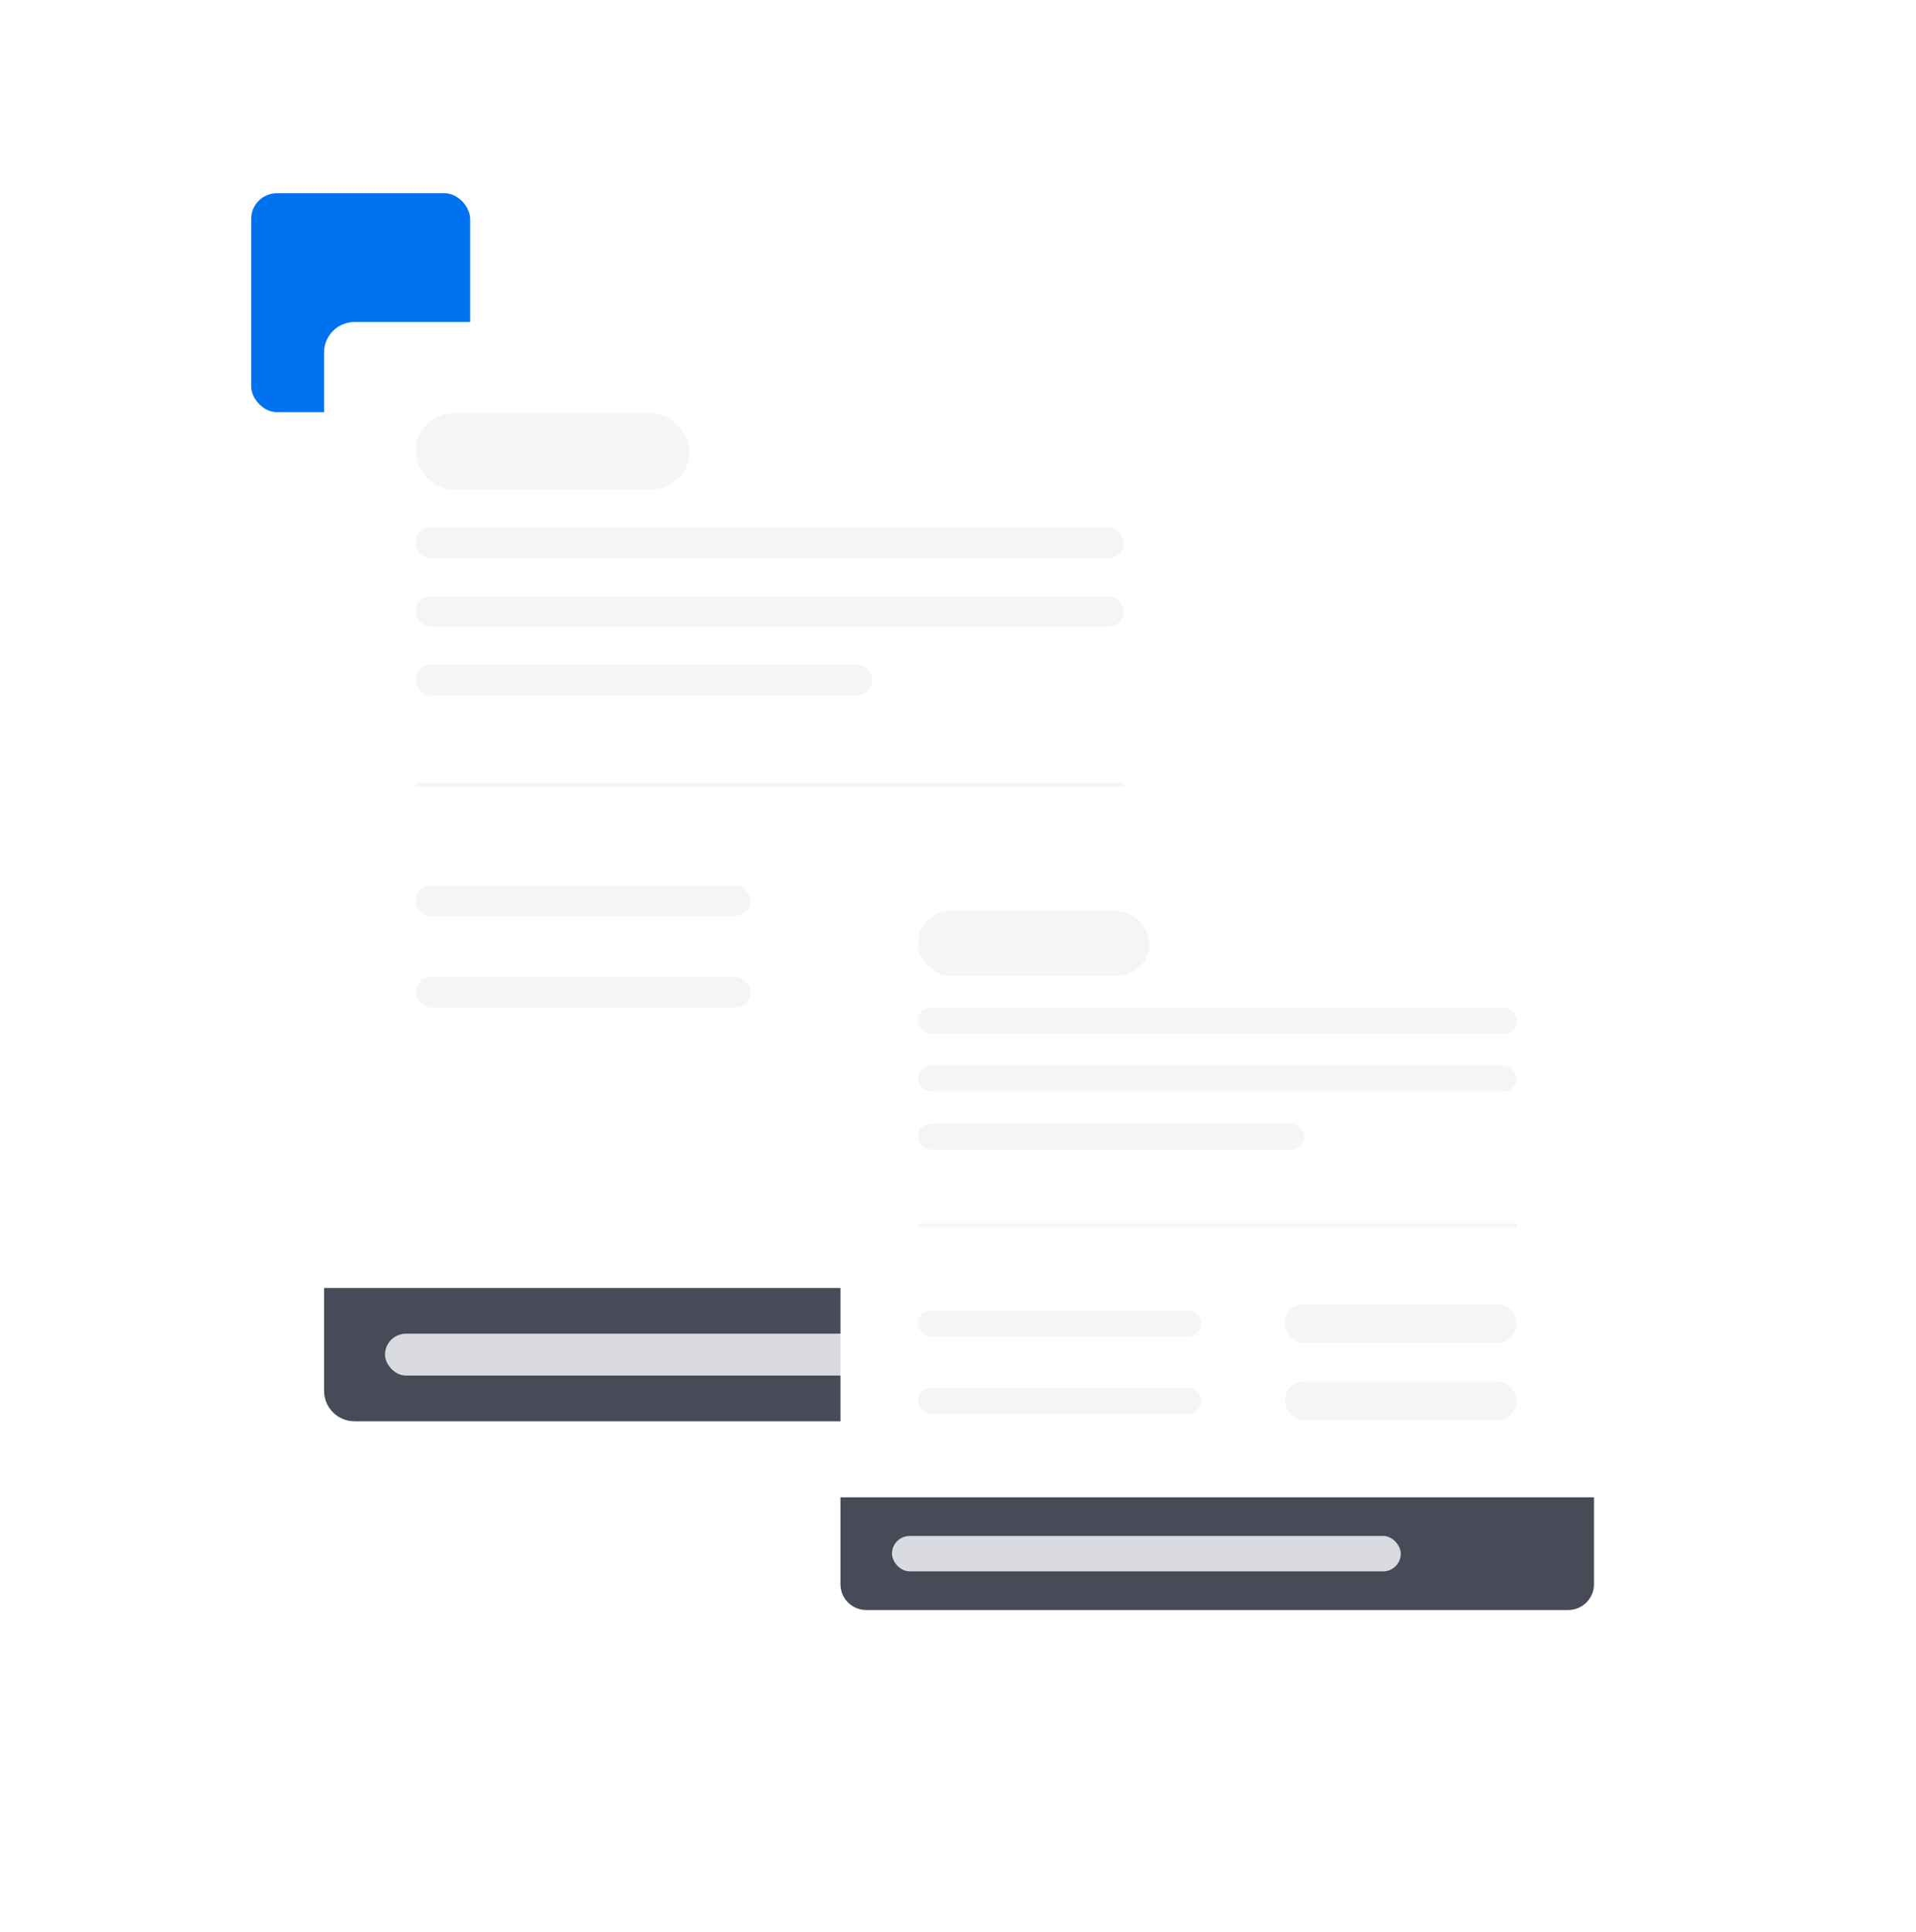 <svg width="595" height="600" viewBox="0 0 595 600" fill="none" xmlns="http://www.w3.org/2000/svg">
<rect x="78" y="60" width="68" height="68" rx="8" fill="#0072EF"/>
<g filter="url(#filter0_d)">
<path d="M100.639 89.461C100.639 84.236 104.875 80 110.099 80H367.9C373.125 80 377.361 84.236 377.361 89.461V380H100.639V89.461Z" fill="white"/>
<g clip-path="url(#clip0)">
<rect x="129.021" y="108.382" width="85.145" height="23.651" rx="11.826" fill="#F4F5F7"/>
<rect x="129.021" y="143.859" width="219.959" height="9.461" rx="4.73" fill="#F4F5F7"/>
<rect x="129.021" y="165.146" width="219.959" height="9.461" rx="4.73" fill="#F4F5F7"/>
<rect x="129.021" y="186.432" width="141.909" height="9.461" rx="4.73" fill="#F4F5F7"/>
</g>
<line x1="129.021" y1="223.682" x2="348.979" y2="223.682" stroke="#F4F5F7" stroke-width="1.183"/>
<g clip-path="url(#clip1)">
<g clip-path="url(#clip2)">
<rect x="129.021" y="255.021" width="104.066" height="9.461" rx="4.73" fill="#F4F5F7"/>
<rect x="263.834" y="252.655" width="85.145" height="14.191" rx="7.095" fill="#F4F5F7"/>
</g>
<g clip-path="url(#clip3)">
<rect x="129.021" y="283.402" width="104.066" height="9.461" rx="4.73" fill="#F4F5F7"/>
<rect x="263.834" y="281.037" width="85.145" height="14.191" rx="7.095" fill="#F4F5F7"/>
</g>
</g>
<path d="M100.639 380H377.361V411.929C377.361 417.154 373.125 421.39 367.9 421.39H110.099C104.875 421.39 100.639 417.154 100.639 411.929V380Z" fill="#474A57"/>
<rect x="119.56" y="394.19" width="186.846" height="13.008" rx="6.504" fill="#D9DBE1"/>
</g>
<g filter="url(#filter1_d)">
<path d="M261 247C261 242.582 264.582 239 269 239H487C491.418 239 495 242.582 495 247V445H261V247Z" fill="white"/>
<rect x="285" y="263" width="72" height="20" rx="10" fill="#F4F5F7"/>
<rect x="285" y="293" width="186" height="8" rx="4" fill="#F4F5F7"/>
<rect x="285" y="311" width="186" height="8" rx="4" fill="#F4F5F7"/>
<rect x="285" y="329" width="120" height="8" rx="4" fill="#F4F5F7"/>
<line x1="285" y1="360.5" x2="471" y2="360.5" stroke="#F4F5F7"/>
<rect x="285" y="387" width="88" height="8" rx="4" fill="#F4F5F7"/>
<rect x="399" y="385" width="72" height="12" rx="6" fill="#F4F5F7"/>
<rect x="285" y="411" width="88" height="8" rx="4" fill="#F4F5F7"/>
<rect x="399" y="409" width="72" height="12" rx="6" fill="#F4F5F7"/>
<path d="M261 445H495V472C495 476.418 491.418 480 487 480H269C264.582 480 261 476.418 261 472V445Z" fill="#474A57"/>
<rect x="277" y="457" width="158" height="11" rx="5.5" fill="#D9DBE1"/>
</g>
<defs>
<filter id="filter0_d" x="0" y="0" width="478" height="541.39" filterUnits="userSpaceOnUse" color-interpolation-filters="sRGB">
<feFlood flood-opacity="0" result="BackgroundImageFix"/>
<feColorMatrix in="SourceAlpha" type="matrix" values="0 0 0 0 0 0 0 0 0 0 0 0 0 0 0 0 0 0 127 0"/>
<feOffset dy="20"/>
<feGaussianBlur stdDeviation="50"/>
<feColorMatrix type="matrix" values="0 0 0 0 0.133 0 0 0 0 0.133 0 0 0 0 0.133 0 0 0 0.15 0"/>
<feBlend mode="normal" in2="BackgroundImageFix" result="effect1_dropShadow"/>
<feBlend mode="normal" in="SourceGraphic" in2="effect1_dropShadow" result="shape"/>
</filter>
<filter id="filter1_d" x="161" y="159" width="434" height="441" filterUnits="userSpaceOnUse" color-interpolation-filters="sRGB">
<feFlood flood-opacity="0" result="BackgroundImageFix"/>
<feColorMatrix in="SourceAlpha" type="matrix" values="0 0 0 0 0 0 0 0 0 0 0 0 0 0 0 0 0 0 127 0"/>
<feOffset dy="20"/>
<feGaussianBlur stdDeviation="50"/>
<feColorMatrix type="matrix" values="0 0 0 0 0.133 0 0 0 0 0.133 0 0 0 0 0.133 0 0 0 0.15 0"/>
<feBlend mode="normal" in2="BackgroundImageFix" result="effect1_dropShadow"/>
<feBlend mode="normal" in="SourceGraphic" in2="effect1_dropShadow" result="shape"/>
</filter>
<clipPath id="clip0">
<rect width="219.959" height="87.51" fill="white" transform="translate(129.021 108.382)"/>
</clipPath>
<clipPath id="clip1">
<rect width="219.959" height="42.573" fill="white" transform="translate(129.021 252.655)"/>
</clipPath>
<clipPath id="clip2">
<rect width="219.959" height="14.191" fill="white" transform="translate(129.021 252.655)"/>
</clipPath>
<clipPath id="clip3">
<rect width="219.959" height="14.191" fill="white" transform="translate(129.021 281.037)"/>
</clipPath>
</defs>
</svg>
